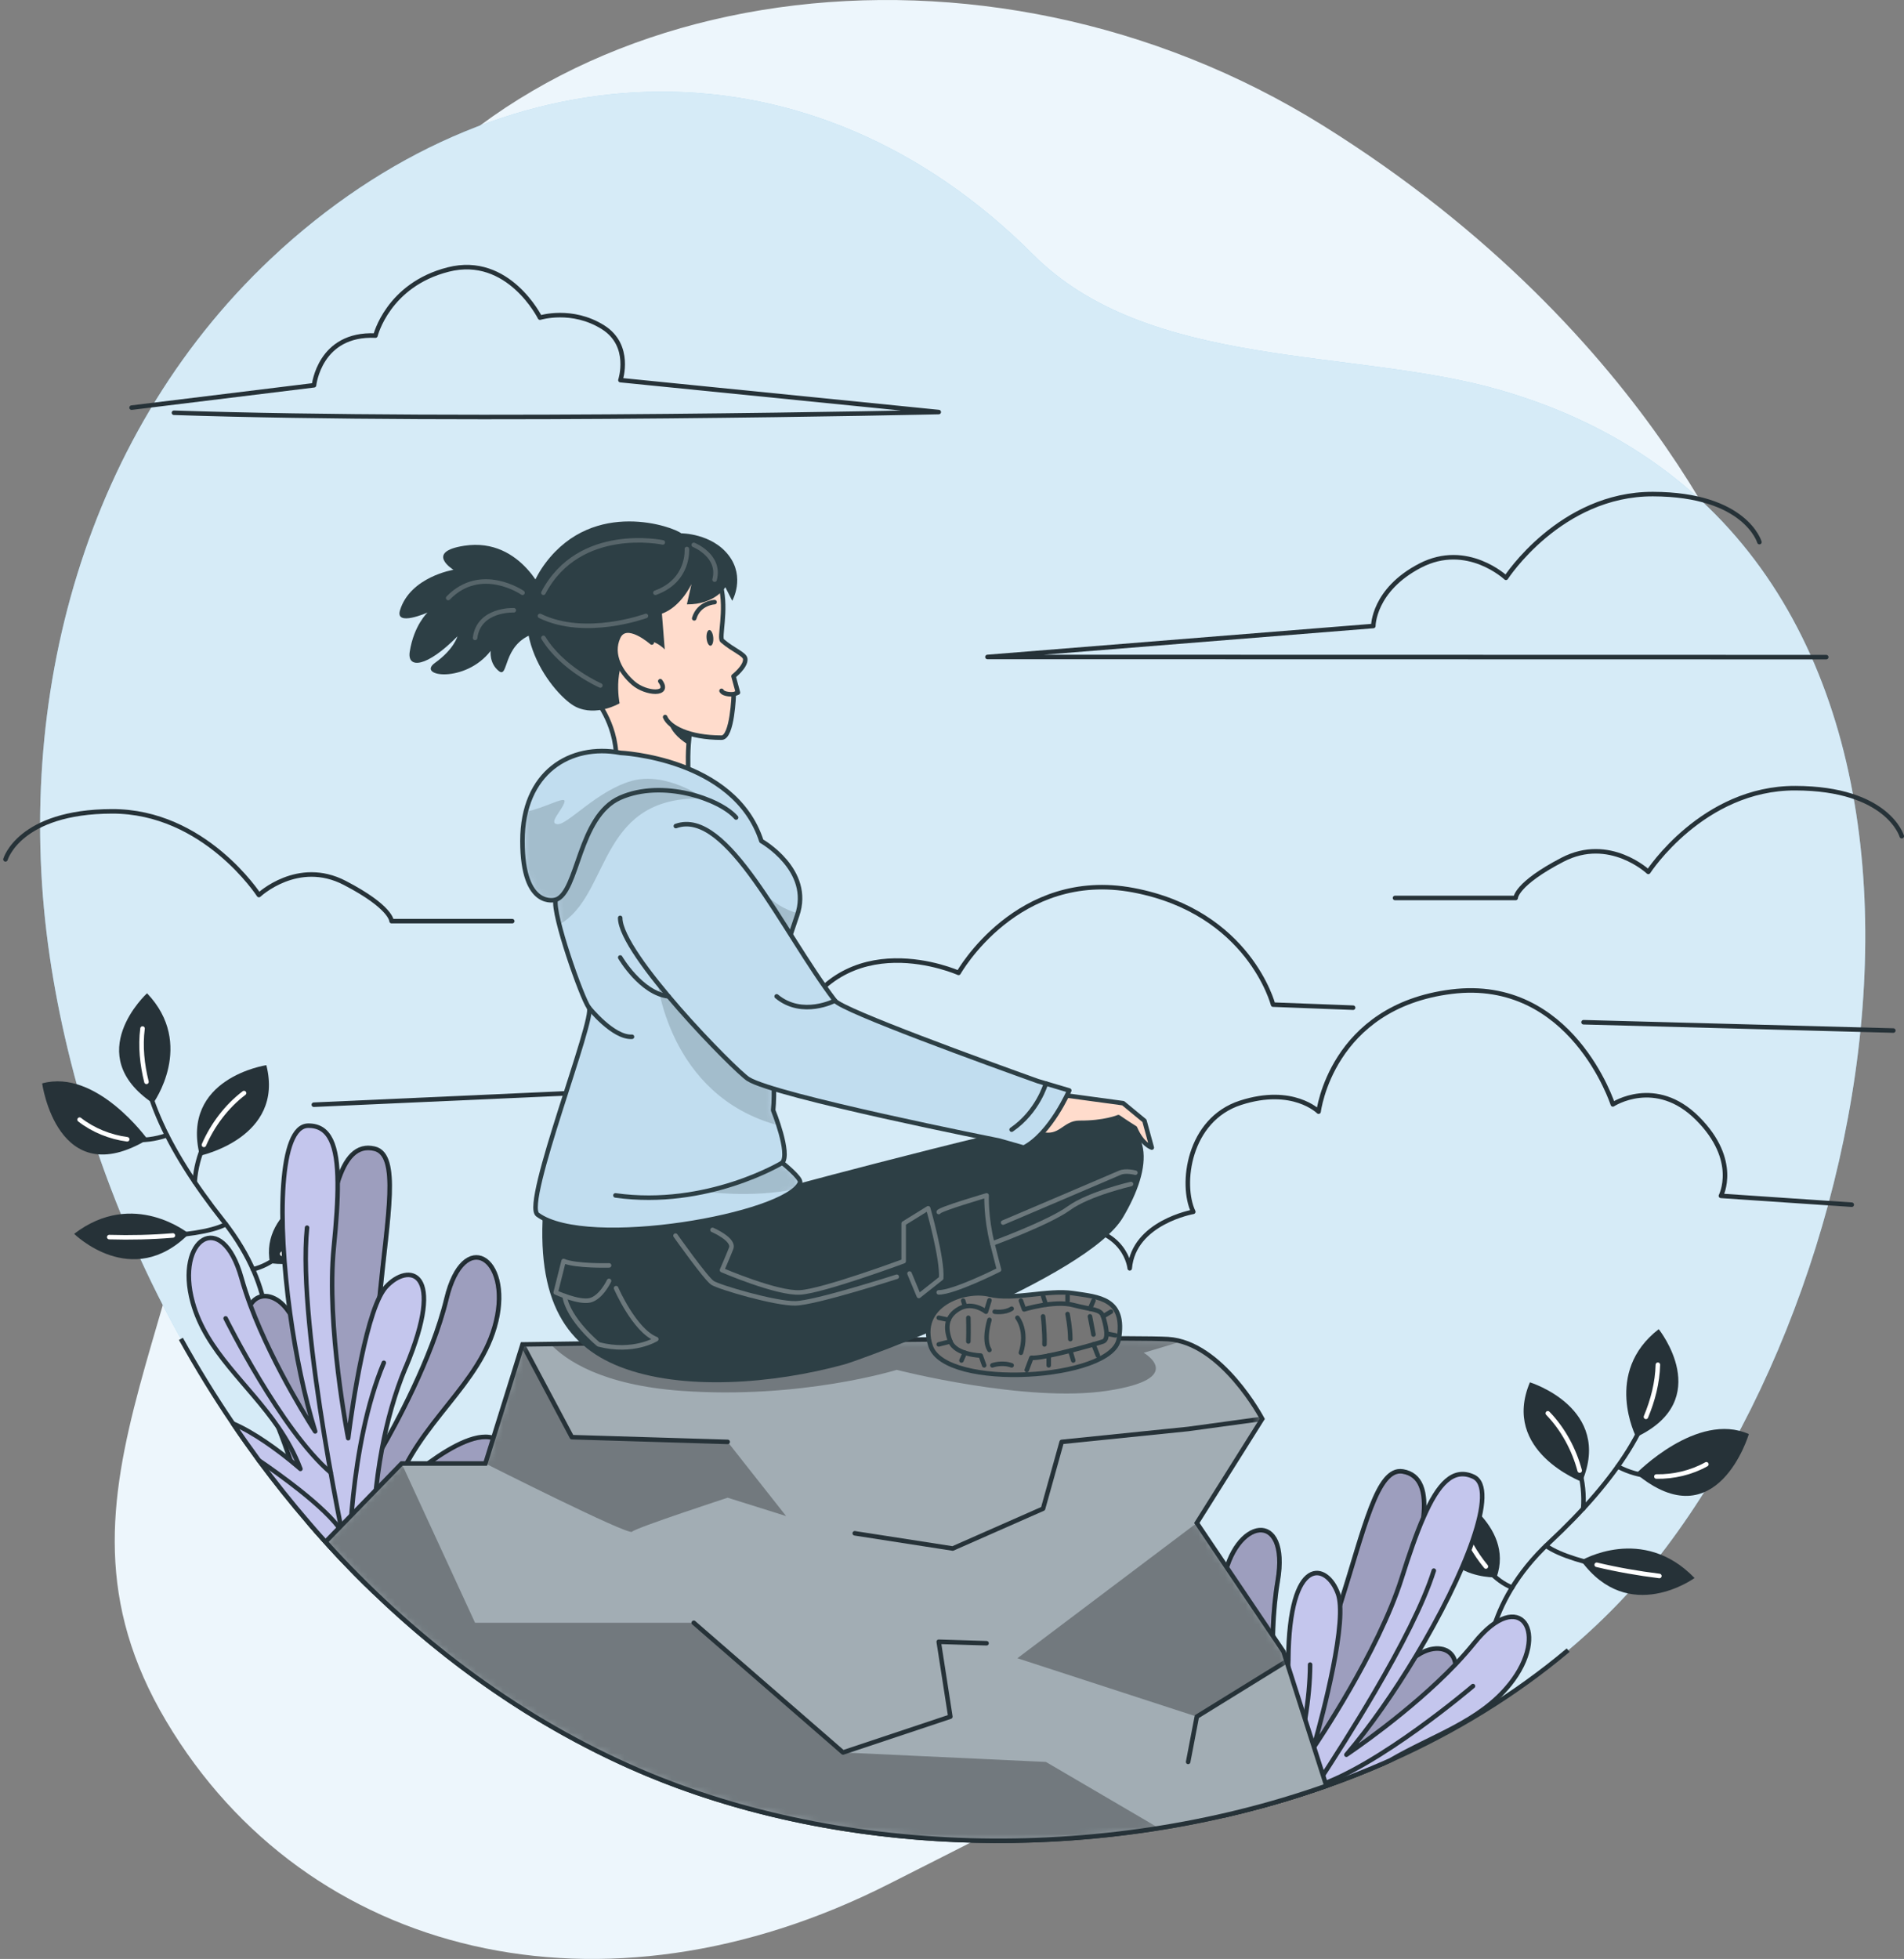 <svg width="282" height="290" viewBox="0 0 282 290" fill="none" xmlns="http://www.w3.org/2000/svg">
<rect x="0" y="0" width="282" height="290" fill="#808080" stroke="none"/>
<g clip-path="url(#clip0_1014_1169)">
<path d="M259.825 90.323C259.825 90.323 278.077 137.452 252.428 184.921C226.785 232.397 173.947 257.457 131.663 278.897C89.379 300.337 45.471 289.895 24.607 254.78C3.743 219.664 32.364 194.597 32.397 144.522C32.43 94.448 24.901 81.191 52.011 38.887C79.12 -3.417 145.666 -12.779 195.97 18.599C246.274 49.977 259.825 90.323 259.825 90.323Z" fill="#EDF6FC"/>
<path d="M41.418 37.093C41.543 36.981 41.66 36.87 41.785 36.759C75.546 6.363 120.383 4.988 153.05 37.715C170.078 54.768 200.31 51.508 221.94 57.675C296.519 78.945 283.622 180.135 246.784 229.051C213.541 273.188 141.509 283.165 93.117 261.444C50.59 242.36 20.646 199.723 9.988 155.147C8.921 150.676 8.037 146.159 7.369 141.615C1.766 103.665 12.528 63.364 41.418 37.099V37.093Z" fill="#8AC6E8"/>
<path d="M41.418 37.093C41.543 36.981 41.66 36.87 41.785 36.759C75.546 6.363 120.383 4.988 153.05 37.715C170.078 54.768 200.31 51.508 221.94 57.675C296.519 78.945 283.622 180.135 246.784 229.051C213.541 273.188 141.509 283.165 93.117 261.444C50.59 242.36 20.646 199.723 9.988 155.147C8.921 150.676 8.037 146.159 7.369 141.615C1.766 103.665 12.528 63.364 41.418 37.099V37.093Z" fill="white" fill-opacity="0.65"/>
<path d="M260.585 80.255C260.585 80.255 258.549 73.184 244.821 73.145C231.093 73.106 223.047 85.538 223.047 85.538C223.047 85.538 217.292 80.124 210.333 83.737C203.381 87.351 203.401 92.674 203.401 92.674L146.249 97.256L270.483 97.282" stroke="#263238" stroke-width="0.67" stroke-linecap="round" stroke-linejoin="round"/>
<path d="M0.81 127.22C0.81 127.22 2.846 120.15 16.574 120.11C30.302 120.071 38.348 132.503 38.348 132.503C38.348 132.503 44.102 127.089 51.061 130.703C58.014 134.316 57.994 136.366 57.994 136.366H75.866" stroke="#263238" stroke-width="0.67" stroke-linecap="round" stroke-linejoin="round"/>
<path d="M281.671 123.789C281.671 123.789 279.635 116.719 265.907 116.68C252.179 116.641 244.133 129.072 244.133 129.072C244.133 129.072 238.378 123.658 231.419 127.272C224.467 130.886 224.487 132.935 224.487 132.935H206.614" stroke="#263238" stroke-width="0.67" stroke-linecap="round" stroke-linejoin="round"/>
<path d="M274.26 178.342L254.882 177.033C254.882 177.033 257.638 171.783 251.419 165.563C245.2 159.351 238.876 163.495 238.876 163.495C238.876 163.495 232.774 144.588 214.974 146.807C197.174 149.027 195.295 164.568 195.295 164.568C195.295 164.568 191.491 160.752 183.74 163.252C175.989 165.753 174.817 175.357 176.735 179.396C176.735 179.396 167.911 180.948 167.321 187.763C167.321 187.763 166.778 181.733 158.47 181.55C150.163 181.367 148.094 190.689 148.094 190.689H138.772" stroke="#263238" stroke-width="0.67" stroke-linecap="round" stroke-linejoin="round"/>
<path d="M19.487 60.347L46.511 57.034C46.511 57.034 47.304 49.296 55.611 49.682C55.611 49.682 57.444 42.173 66.38 39.902C75.316 37.63 79.978 47.024 79.978 47.024C79.978 47.024 84.711 45.551 89.32 48.452C93.601 51.149 91.892 56.275 91.892 56.275L139.034 61.001C139.034 61.001 69.791 62.579 25.765 61.106" stroke="#263238" stroke-width="0.67" stroke-linecap="round" stroke-linejoin="round"/>
<path d="M46.479 163.54L93.044 161.445C98.164 145.956 117.529 152.431 117.529 152.431C124.861 136.365 141.973 144.025 141.973 144.025C141.973 144.025 150.68 128.542 167.852 131.783C185.024 135.023 188.552 148.725 188.552 148.725L200.408 149.177" stroke="#263238" stroke-width="0.67" stroke-linecap="round" stroke-linejoin="round"/>
<path d="M234.536 151.331L280.421 152.562" stroke="#263238" stroke-width="0.67" stroke-linecap="round" stroke-linejoin="round"/>
<path d="M26.793 198.204C29.175 202.492 31.742 206.675 34.498 210.734C35.742 212.58 37.025 214.387 38.334 216.174V216.181C40.678 219.343 43.133 222.42 45.699 225.399C46.517 226.361 47.355 227.31 48.206 228.246C50.151 230.4 52.154 232.488 54.216 234.518C54.602 234.898 54.982 235.271 55.368 235.644C66.419 246.289 79.08 255.146 93.109 261.437C118.968 273.051 151.59 275.604 181.429 268.724C183.177 268.318 184.919 267.886 186.647 267.414C187.917 267.067 189.18 266.707 190.437 266.328C191.792 265.922 193.141 265.49 194.477 265.038C195.131 264.822 195.786 264.593 196.441 264.364C199.341 263.342 202.202 262.216 204.997 260.999C205.311 260.861 205.619 260.724 205.927 260.586C215.504 256.318 224.407 250.884 232.257 244.285" stroke="#263238" stroke-width="0.67" stroke-miterlimit="10"/>
<path d="M49.13 175.167C49.13 175.167 38.406 178.794 39.991 186.983C39.991 186.983 52.357 189.281 49.13 175.167Z" fill="#263238"/>
<path d="M27.99 182.643C27.99 182.643 19.787 175.926 10.982 182.656C10.982 182.656 19.539 191.121 27.99 182.643Z" fill="#263238"/>
<path d="M6.243 160.385C6.243 160.385 8.502 176.725 21.87 168.692C21.87 168.692 14.322 158.165 6.243 160.385Z" fill="#263238"/>
<path d="M21.778 147.042C21.778 147.042 11.893 156.109 22.675 163.343C22.675 163.343 29.012 154.623 21.778 147.042Z" fill="#263238"/>
<path d="M39.448 157.687C39.448 157.687 26.688 159.579 29.602 171.095C29.602 171.095 42.171 168.437 39.448 157.687Z" fill="#263238"/>
<path d="M39.343 199.821C39.343 199.821 41.529 191.428 33.019 180.679C24.508 169.929 20.083 160.181 21.111 152.267" stroke="#263238" stroke-width="0.67" stroke-linecap="round" stroke-linejoin="round"/>
<path d="M36.141 161.818C36.141 161.818 29.43 166.669 28.835 174.99" stroke="#263238" stroke-width="0.67" stroke-linecap="round" stroke-linejoin="round"/>
<path d="M11.788 165.753C11.788 165.753 17.581 170.532 24.724 168.057" stroke="#263238" stroke-width="0.67" stroke-linecap="round" stroke-linejoin="round"/>
<path d="M16.18 183.14C16.18 183.14 28.985 183.559 33.45 181.235" stroke="#263238" stroke-width="0.67" stroke-linecap="round" stroke-linejoin="round"/>
<path d="M46.478 179.703C46.478 179.703 42.858 186.643 37.464 187.906" stroke="#263238" stroke-width="0.67" stroke-linecap="round" stroke-linejoin="round"/>
<path d="M21.692 160.155C21.051 157.582 20.769 154.898 21.11 152.26" stroke="white" stroke-width="0.67" stroke-linecap="round" stroke-linejoin="round"/>
<path d="M36.141 161.818C33.568 163.769 31.48 166.538 30.203 169.491" stroke="white" stroke-width="0.67" stroke-linecap="round" stroke-linejoin="round"/>
<path d="M11.788 165.753C13.791 167.317 16.325 168.332 18.839 168.659" stroke="white" stroke-width="0.67" stroke-linecap="round" stroke-linejoin="round"/>
<path d="M16.18 183.14C19.323 183.232 22.478 183.16 25.607 182.898" stroke="white" stroke-width="0.67" stroke-linecap="round" stroke-linejoin="round"/>
<path d="M46.478 179.703C45.261 181.896 43.677 183.959 41.798 185.621" stroke="white" stroke-width="0.67" stroke-linecap="round" stroke-linejoin="round"/>
<path d="M214.398 220.462C214.398 220.462 224.453 225.666 221.652 233.522C221.652 233.522 209.076 233.935 214.398 220.462Z" fill="#263238"/>
<path d="M234.168 231.035C234.168 231.035 243.287 225.627 250.979 233.607C250.979 233.607 241.245 240.691 234.168 231.035Z" fill="#263238"/>
<path d="M259.02 212.299C259.02 212.299 254.326 228.115 242.319 218.158C242.319 218.158 251.367 208.888 259.02 212.299Z" fill="#263238"/>
<path d="M245.671 196.77C245.671 196.77 254.076 207.218 242.332 212.75C242.332 212.75 237.383 203.179 245.671 196.77Z" fill="#263238"/>
<path d="M226.594 204.639C226.594 204.639 238.928 208.43 234.313 219.375C234.313 219.375 222.287 214.858 226.594 204.639Z" fill="#263238"/>
<path d="M220.251 247.303C220.251 247.303 219.465 237.68 229.494 228.331C239.524 218.983 245.363 210.014 245.54 202.033" stroke="#263238" stroke-width="0.67" stroke-linecap="round" stroke-linejoin="round"/>
<path d="M229.245 209.222C229.245 209.222 235.15 215.022 234.483 223.343" stroke="#263238" stroke-width="0.67" stroke-linecap="round" stroke-linejoin="round"/>
<path d="M252.729 216.77C252.729 216.77 246.28 220.626 239.596 217.097" stroke="#263238" stroke-width="0.67" stroke-linecap="round" stroke-linejoin="round"/>
<path d="M245.77 233.306C245.77 233.306 233.043 231.794 228.984 228.829" stroke="#263238" stroke-width="0.67" stroke-linecap="round" stroke-linejoin="round"/>
<path d="M216.336 225.346C216.336 225.346 218.817 232.966 223.956 235.022" stroke="#263238" stroke-width="0.67" stroke-linecap="round" stroke-linejoin="round"/>
<path d="M243.78 209.752C244.802 207.303 245.482 204.691 245.548 202.033" stroke="white" stroke-width="0.67" stroke-linecap="round" stroke-linejoin="round"/>
<path d="M229.246 209.222C231.498 211.539 233.141 214.59 233.966 217.699" stroke="white" stroke-width="0.67" stroke-linecap="round" stroke-linejoin="round"/>
<path d="M252.729 216.77C250.509 218.014 247.858 218.636 245.324 218.583" stroke="white" stroke-width="0.67" stroke-linecap="round" stroke-linejoin="round"/>
<path d="M245.77 233.307C242.653 232.92 239.537 232.377 236.486 231.65" stroke="white" stroke-width="0.67" stroke-linecap="round" stroke-linejoin="round"/>
<path d="M216.336 225.346C217.207 227.696 218.47 229.974 220.074 231.905" stroke="white" stroke-width="0.67" stroke-linecap="round" stroke-linejoin="round"/>
<path d="M68.676 219.244C60.709 223.238 56.945 231.146 55.374 235.65C54.987 235.277 54.608 234.904 54.221 234.524C52.159 232.495 50.156 230.406 48.212 228.252C47.361 227.316 46.523 226.367 45.704 225.405C45.325 223.886 44.892 222.282 44.408 220.626C43.989 219.192 43.524 217.719 43.02 216.226C42.477 214.609 41.888 212.973 41.239 211.343C40.683 209.935 40.087 208.528 39.446 207.146C38.778 205.706 38.235 204.371 37.803 203.153C35.996 198.04 36.114 194.832 37.069 193.202C38.156 191.356 40.31 191.513 41.966 193.202C42.294 193.536 42.621 193.955 42.948 194.439C44.172 196.259 45.403 198.996 46.457 201.693C48.153 206.007 49.39 210.197 49.39 210.197C49.39 210.197 47.459 196.069 48.002 188.515C48.388 183.212 48.951 178.459 49.992 175.088C51.125 171.428 52.827 169.399 55.492 170.06C59.21 170.983 57.416 179.873 56.238 191.912C55.825 196.096 55.492 200.665 55.492 205.411C55.492 208.652 55.642 211.978 56.035 215.323C56.035 215.323 56.238 214.989 56.585 214.387C58.359 211.303 63.989 201.13 66.123 192.272C68.67 181.693 75.747 186.132 73.481 195.605C71.216 205.078 61.881 210.505 58.418 220.796C58.418 220.796 70.359 209.346 74.313 213.699C76.539 216.154 71.046 218.053 68.67 219.244H68.676Z" fill="#C4C6ED" stroke="#263238" stroke-width="0.67" stroke-linecap="round" stroke-linejoin="round"/>
<path opacity="0.2" d="M68.676 219.244C60.709 223.238 56.945 231.146 55.374 235.65C54.987 235.277 54.608 234.904 54.221 234.524C52.159 232.495 50.156 230.406 48.212 228.252C47.361 227.316 46.523 226.367 45.704 225.405C45.325 223.886 44.892 222.282 44.408 220.626C43.989 219.192 43.524 217.719 43.02 216.226C42.477 214.609 41.888 212.973 41.239 211.343C40.683 209.935 40.087 208.528 39.446 207.146C38.778 205.706 38.235 204.371 37.803 203.153C35.996 198.04 36.114 194.832 37.069 193.202C38.156 191.356 40.31 191.513 41.966 193.202C42.294 193.536 42.621 193.955 42.948 194.439C44.172 196.259 45.403 198.996 46.457 201.693C48.153 206.007 49.39 210.197 49.39 210.197C49.39 210.197 47.459 196.069 48.002 188.515C48.388 183.212 48.951 178.459 49.992 175.088C51.125 171.428 52.827 169.399 55.492 170.06C59.21 170.983 57.416 179.873 56.238 191.912C55.825 196.096 55.492 200.665 55.492 205.411C55.492 208.652 55.642 211.978 56.035 215.323C56.035 215.323 56.238 214.989 56.585 214.387C58.359 211.303 63.989 201.13 66.123 192.272C68.67 181.693 75.747 186.132 73.481 195.605C71.216 205.078 61.881 210.505 58.418 220.796C58.418 220.796 70.359 209.346 74.313 213.699C76.539 216.154 71.046 218.053 68.67 219.244H68.676Z" fill="black" stroke="#263238" stroke-width="0.67" stroke-miterlimit="10"/>
<path d="M60.081 202.413C58.438 206.328 57.332 210.452 56.592 214.387C54.582 225.045 55.263 234.321 55.263 234.321L54.222 234.524C52.16 232.495 50.157 230.406 48.212 228.253C47.361 227.316 46.523 226.367 45.705 225.405C43.139 222.426 40.684 219.349 38.34 216.187V216.181C37.031 214.393 35.748 212.587 34.504 210.74C37.685 212.096 41.129 214.688 43.027 216.226C43.937 216.96 44.494 217.457 44.494 217.457C43.643 215.205 42.517 213.195 41.247 211.343C36.775 204.822 30.563 200.122 28.54 192.816C25.934 183.428 32.847 178.741 35.774 189.228C36.14 190.538 36.586 191.867 37.077 193.202C40.566 202.564 46.68 211.906 46.68 211.906C45.09 206.767 43.806 200.574 42.962 194.446C41.031 180.423 41.384 166.721 45.613 166.649C48.841 166.59 49.98 169.563 50.013 175.088C50.039 177.713 49.81 180.921 49.436 184.659C48.284 196.24 51.571 212.907 51.571 212.907C51.571 212.907 53.423 197.51 56.258 191.913C56.553 191.336 56.854 190.865 57.161 190.525C60.494 186.865 66.189 187.886 60.094 202.413H60.081Z" fill="#C4C6ED" stroke="#263238" stroke-width="0.67" stroke-linecap="round" stroke-linejoin="round"/>
<path d="M56.847 201.745C51.675 214.007 51.681 231.755 51.681 231.755C51.681 231.755 43.956 196.633 45.475 181.746" stroke="#263238" stroke-width="0.67" stroke-linecap="round" stroke-linejoin="round"/>
<path d="M33.418 195.173C33.418 195.173 41.633 211.736 48.985 218.014" stroke="#263238" stroke-width="0.67" stroke-linecap="round" stroke-linejoin="round"/>
<path d="M50.647 226.759C49.468 224.933 47.052 222.727 44.408 220.625C42.365 219.008 40.192 217.45 38.339 216.187V216.18" stroke="#263238" stroke-width="0.67" stroke-linecap="round" stroke-linejoin="round"/>
<path d="M211.001 255.218C211.001 255.218 210.988 255.238 210.975 255.245C210.104 256.187 209.083 257.189 207.918 258.243C206.923 259.133 205.947 260.063 205.004 261.006C202.209 262.223 199.348 263.349 196.448 264.371C195.793 264.6 195.139 264.829 194.484 265.045C193.149 265.497 191.8 265.929 190.445 266.334C189.188 266.714 187.924 267.074 186.654 267.421C184.926 267.893 183.185 268.325 181.437 268.731C180.664 265.117 179.145 261.248 176.285 257.857C174.569 255.827 170.268 251.919 173.28 250.538C178.628 248.089 185.096 263.317 185.096 263.317C185.967 252.495 179.519 243.827 181.168 234.23C182.811 224.633 191.067 223.337 189.24 234.066C187.715 243.048 188.887 254.616 189.306 258.151C189.384 258.839 189.443 259.225 189.443 259.225C191.119 256.312 192.559 253.313 193.836 250.341C193.836 250.335 193.836 250.328 193.836 250.328C195.708 245.968 197.194 241.634 198.464 237.628C202.124 226.093 203.97 217.216 207.754 217.831C210.464 218.276 211.23 220.81 210.831 224.62C210.458 228.129 209.109 232.718 207.374 237.746C204.939 244.79 197.79 256.75 197.567 257.123C197.738 256.921 200.454 253.66 203.603 250.466C205.639 248.403 207.846 246.374 209.685 245.189C210.176 244.868 210.641 244.613 211.073 244.43C213.266 243.533 215.302 244.233 215.577 246.361C215.813 248.233 214.661 251.232 210.988 255.218H211.001Z" fill="#C4C6ED" stroke="#263238" stroke-width="0.67" stroke-linecap="round" stroke-linejoin="round"/>
<path opacity="0.2" d="M211.001 255.218C211.001 255.218 210.988 255.238 210.975 255.245C210.104 256.187 209.083 257.189 207.918 258.243C206.923 259.133 205.947 260.063 205.004 261.006C202.209 262.223 199.348 263.349 196.448 264.371C195.793 264.6 195.139 264.829 194.484 265.045C193.149 265.497 191.8 265.929 190.445 266.334C189.188 266.714 187.924 267.074 186.654 267.421C184.926 267.893 183.185 268.325 181.437 268.731C180.664 265.117 179.145 261.248 176.285 257.857C174.569 255.827 170.268 251.919 173.28 250.538C178.628 248.089 185.096 263.317 185.096 263.317C185.967 252.495 179.519 243.827 181.168 234.23C182.811 224.633 191.067 223.337 189.24 234.066C187.715 243.048 188.887 254.616 189.306 258.151C189.384 258.839 189.443 259.225 189.443 259.225C191.119 256.312 192.559 253.313 193.836 250.341C193.836 250.335 193.836 250.328 193.836 250.328C195.708 245.968 197.194 241.634 198.464 237.628C202.124 226.093 203.97 217.216 207.754 217.831C210.464 218.276 211.23 220.81 210.831 224.62C210.458 228.129 209.109 232.718 207.374 237.746C204.939 244.79 197.79 256.75 197.567 257.123C197.738 256.921 200.454 253.66 203.603 250.466C205.639 248.403 207.846 246.374 209.685 245.189C210.176 244.868 210.641 244.613 211.073 244.43C213.266 243.533 215.302 244.233 215.577 246.361C215.813 248.233 214.661 251.232 210.988 255.218H211.001Z" fill="black" stroke="#263238" stroke-width="0.67" stroke-miterlimit="10"/>
<path d="M223.589 249.366C219.164 254.898 212.264 256.901 205.933 260.593C205.625 260.731 205.318 260.868 205.003 261.006C202.208 262.223 199.347 263.349 196.447 264.371C195.792 264.6 195.138 264.829 194.483 265.045C193.148 265.497 191.799 265.929 190.444 266.335C189.187 266.714 187.923 267.074 186.653 267.421C187.596 264.698 188.552 261.542 189.305 258.151C190.175 254.243 190.778 250.014 190.81 245.765C190.928 230.014 196.565 231.317 198.188 235.991C198.332 236.43 198.424 236.98 198.47 237.628C198.869 243.795 194.647 258.328 194.522 258.76C194.817 258.335 204.152 244.574 207.596 233.641C208.728 230.06 209.776 227.022 210.836 224.62C213.043 219.553 215.255 217.268 218.201 218.597C222.064 220.325 216.99 233.058 209.697 245.183C206.509 250.485 202.895 255.67 199.413 259.768C199.694 259.579 208.807 253.484 215.596 246.361C216.571 245.327 217.507 244.279 218.358 243.219C225.18 234.734 229.684 241.765 223.596 249.366H223.589Z" fill="#C4C6ED" stroke="#263238" stroke-width="0.67" stroke-linecap="round" stroke-linejoin="round"/>
<path d="M194.484 265.045C194.608 264.855 194.732 264.665 194.863 264.475C197.613 260.285 200.736 255.375 203.61 250.465C207.446 243.912 210.85 237.353 212.362 232.515" stroke="#263238" stroke-width="0.67" stroke-linecap="round" stroke-linejoin="round"/>
<path d="M194.038 246.426C194.038 247.703 193.96 249.012 193.842 250.328C193.842 250.328 193.842 250.335 193.842 250.341C193.325 255.912 191.878 261.68 190.451 266.334" stroke="#263238" stroke-width="0.67" stroke-linecap="round" stroke-linejoin="round"/>
<path d="M218.162 249.608C218.162 249.608 204.094 261.601 194.856 264.475" stroke="#263238" stroke-width="0.67" stroke-linecap="round" stroke-linejoin="round"/>
<path d="M196.447 264.37C162.948 276.219 123.401 275.041 93.116 261.444C75.951 253.745 60.835 242.21 48.213 228.253L59.486 216.652H71.886L77.391 199.029C77.391 199.029 164.991 197.765 172.991 198.243C180.984 198.728 186.948 210.047 186.948 210.047L177.259 225.457L190.091 244.495L196.447 264.37Z" fill="#A2ADB4"/>
<mask id="mask0_1014_1169" style="mask-type:luminance" maskUnits="userSpaceOnUse" x="48" y="198" width="149" height="75">
<path d="M196.447 264.37C162.948 276.219 123.401 275.041 93.116 261.444C75.951 253.745 60.835 242.21 48.213 228.252L59.486 216.652H71.886L77.391 199.029C77.391 199.029 164.991 197.765 172.991 198.243C180.984 198.727 186.948 210.046 186.948 210.046L177.259 225.457L190.091 244.494L196.447 264.37Z" fill="white"/>
</mask>
<g mask="url(#mask0_1014_1169)">
<path opacity="0.3" d="M163.957 205.896C151.944 207.71 132.815 202.793 132.815 202.793C132.815 202.793 118.654 207.186 100.887 205.896C89.162 205.045 83.807 201.373 81.522 198.97C98.969 198.728 166.039 197.831 172.991 198.243C173.665 198.283 174.333 198.401 174.975 198.59L169.397 200.266C169.397 200.266 175.976 204.083 163.957 205.896Z" fill="black"/>
<path opacity="0.3" d="M71.886 216.652C71.886 216.652 93.064 227.343 93.601 226.76C94.138 226.177 107.774 221.719 107.774 221.719L116.429 224.436L107.774 213.464L84.698 212.764L77.391 199.035L71.886 216.659V216.652Z" fill="black"/>
<path opacity="0.3" d="M190.549 245.929L177.259 254.132L150.687 245.484L177.259 225.458L190.091 244.495L190.549 245.929Z" fill="black"/>
<path opacity="0.3" d="M171.648 270.635C144.605 274.95 116.173 271.794 93.116 261.444C75.951 253.745 60.834 242.21 48.213 228.253L59.486 216.652L70.36 240.233H102.752L124.86 259.434L154.909 260.835L171.648 270.635Z" fill="black"/>
<path d="M126.595 226.989L141.103 229.241L154.484 223.343L157.246 213.458L175.976 211.546L186.948 210.047" stroke="#263238" stroke-width="0.67" stroke-linecap="round" stroke-linejoin="round"/>
<path d="M107.773 213.457L84.697 212.757L77.391 199.029" stroke="#263238" stroke-width="0.67" stroke-linecap="round" stroke-linejoin="round"/>
<path d="M102.753 240.233L124.86 259.434L140.756 254.132L139.034 243.048L146.117 243.264" stroke="#263238" stroke-width="0.67" stroke-linecap="round" stroke-linejoin="round"/>
<path d="M190.811 245.765L177.259 254.131L175.976 260.829" stroke="#263238" stroke-width="0.67" stroke-linecap="round" stroke-linejoin="round"/>
</g>
<path d="M196.447 264.37C162.948 276.219 123.401 275.041 93.116 261.444C75.951 253.745 60.835 242.21 48.213 228.253L59.486 216.652H71.886L77.391 199.029C77.391 199.029 164.991 197.765 172.991 198.243C180.984 198.728 186.948 210.047 186.948 210.047L177.259 225.457L190.091 244.495L196.447 264.37Z" stroke="#263238" stroke-width="0.67" stroke-miterlimit="10"/>
<path d="M80.667 176.626C78.997 191.821 83.43 199.075 91.855 202.354C101.014 205.922 114.434 204.908 125.105 201.975C127.102 201.425 160.947 189.235 166.303 180.253C170.741 172.803 171.324 165.497 161.812 164.987C157.275 164.744 116.922 175.592 116.922 175.592L113.125 174.211L80.667 176.626Z" fill="#2D3F45"/>
<path d="M103.513 104.673C103.206 105.007 102.957 105.465 102.754 106.009C102.302 107.2 102.086 108.784 101.981 110.277C101.824 112.653 101.968 114.801 101.968 114.801L91.049 114.388C92.155 108.621 88.581 104.045 88.581 104.045C88.338 85.891 105.582 102.401 103.513 104.673Z" fill="#FFDCCC" stroke="#2D3F45" stroke-width="0.67" stroke-linecap="round" stroke-linejoin="round"/>
<path d="M91.86 111.449C91.86 111.449 108.783 112.195 112.77 124.509C112.77 124.509 120.384 128.797 118.053 135.534C115.723 142.27 113.654 149.622 113.654 149.622C113.654 149.622 115.029 159.363 114.512 164.365C114.512 164.365 117.104 170.767 115.854 172.135C115.854 172.135 118.747 174.433 118.492 175.068C116.561 179.887 86.957 185.189 79.625 179.815C77.386 178.171 88.279 150.564 87.225 149.17C86.171 147.776 81.785 135.272 82.302 133.196C82.302 133.196 77.379 134.722 77.379 124.503C77.379 114.283 84.496 110.061 91.847 111.442L91.86 111.449Z" fill="#C1DDEF"/>
<mask id="mask1_1014_1169" style="mask-type:luminance" maskUnits="userSpaceOnUse" x="77" y="111" width="42" height="72">
<path d="M91.859 111.449C91.859 111.449 108.782 112.195 112.769 124.509C112.769 124.509 120.383 128.797 118.052 135.534C115.722 142.27 113.653 149.622 113.653 149.622C113.653 149.622 115.028 159.363 114.511 164.365C114.511 164.365 117.103 170.767 115.853 172.135C115.853 172.135 118.746 174.433 118.491 175.068C116.56 179.887 86.956 185.189 79.624 179.815C77.385 178.171 88.278 150.564 87.224 149.17C86.17 147.776 81.784 135.272 82.301 133.196C82.301 133.196 77.378 134.722 77.378 124.503C77.378 114.283 84.495 110.061 91.846 111.442L91.859 111.449Z" fill="white"/>
</mask>
<g mask="url(#mask1_1014_1169)">
<path opacity="0.2" d="M77.391 124.516C77.391 134.728 82.308 133.203 82.308 133.203C82.164 133.779 82.4 135.154 82.832 136.875C83.1 136.725 83.362 136.555 83.617 136.371C90.393 131.52 88.939 117.622 104.363 118.224C104.363 118.224 98.746 114.172 93.601 115.593C88.455 117.02 84.115 122.087 82.589 122.015C81.071 121.936 83.447 119.769 83.617 118.65C83.755 117.786 80.534 119.684 77.895 120.155C77.568 121.465 77.391 122.918 77.391 124.516Z" fill="#2D3F45"/>
<path opacity="0.2" d="M97.261 144.607C97.261 144.607 98.753 162.204 115.303 166.604C114.904 165.34 114.511 164.371 114.511 164.371C115.028 159.363 113.653 149.622 113.653 149.622C113.653 149.622 115.715 142.27 118.052 135.534C118.092 135.422 118.124 135.311 118.157 135.2C116.462 134.741 114.308 133.694 112.508 131.337C108.92 126.643 97.261 144.607 97.261 144.607Z" fill="#2D3F45"/>
<path opacity="0.2" d="M104.363 176.404C104.363 176.404 111.192 177.399 117.738 176.044H117.745C118.111 175.723 118.36 175.395 118.491 175.075C118.727 174.485 116.265 172.476 115.899 172.175C112.756 173.634 107.519 175.913 104.363 176.404Z" fill="#2D3F45"/>
</g>
<path d="M91.86 111.449C91.86 111.449 108.783 112.195 112.77 124.509C112.77 124.509 120.384 128.797 118.053 135.534C115.723 142.27 113.654 149.622 113.654 149.622C113.654 149.622 115.029 159.363 114.512 164.365C114.512 164.365 117.104 170.767 115.854 172.135C115.854 172.135 118.747 174.433 118.492 175.068C116.561 179.887 86.957 185.189 79.625 179.815C77.386 178.171 88.279 150.564 87.225 149.17C86.171 147.776 81.785 135.272 82.302 133.196C82.302 133.196 77.379 134.722 77.379 124.503C77.379 114.283 84.496 110.061 91.847 111.442L91.86 111.449Z" stroke="#2D3F45" stroke-width="0.67" stroke-linecap="round" stroke-linejoin="round"/>
<path d="M82.308 133.203C85.674 132.084 85.608 120.856 91.86 118.094C98.112 115.331 106.636 118.264 109.019 121.027" stroke="#2D3F45" stroke-width="0.67" stroke-linecap="round" stroke-linejoin="round"/>
<path d="M156.292 161.949L166.348 163.317L169.503 165.916L170.59 169.89C170.59 169.89 169.163 169.458 168.109 166.997C168.109 166.997 166.878 166.237 165.641 165.38C165.641 165.38 163.624 166.25 159.88 166.224C157.628 166.204 157.097 168.62 154.191 167.874C149.019 166.551 156.299 161.949 156.299 161.949H156.292Z" fill="#FFDCCC" stroke="#2D3F45" stroke-width="0.67" stroke-linecap="round" stroke-linejoin="round"/>
<path d="M100.097 122.29C107.737 119.527 115.894 137.975 123.665 148.136C124.784 149.602 146.453 157.458 153.707 160.05L158.368 161.432C158.368 161.432 155.606 167.821 151.632 169.89L148.005 168.856C148.005 168.856 114.683 162.237 110.807 159.73C108.837 158.453 91.848 141.236 91.855 135.881" fill="#C1DDEF"/>
<path d="M100.097 122.29C107.737 119.527 115.894 137.975 123.665 148.136C124.784 149.602 146.453 157.458 153.707 160.05L158.368 161.432C158.368 161.432 155.606 167.821 151.632 169.89L148.005 168.856C148.005 168.856 114.683 162.237 110.807 159.73C108.837 158.453 91.848 141.236 91.855 135.881" stroke="#2D3F45" stroke-width="0.67" stroke-linecap="round" stroke-linejoin="round"/>
<path d="M137.832 199.278C135.822 193.183 142.873 190.747 146.519 191.644C150.166 192.541 155.141 190.872 158.958 191.448C162.775 192.024 166.742 192.194 165.707 198.237C164.673 204.279 139.999 205.831 137.832 199.271V199.278Z" fill="#757575" stroke="#2D3F45" stroke-width="0.67" stroke-linecap="round" stroke-linejoin="round"/>
<path d="M151.208 192.548L151.679 193.844C151.679 193.844 156.183 192.462 158.959 193.196C161.734 193.929 163.031 193.759 163.378 194.878C163.725 195.998 164.327 198.243 163.378 198.59C162.428 198.937 154.487 201.183 152.759 201.006L152.072 202.819" stroke="#2D3F45" stroke-width="0.67" stroke-linecap="round" stroke-linejoin="round"/>
<path d="M155.324 200.685V202.125" stroke="#2D3F45" stroke-width="0.67" stroke-linecap="round" stroke-linejoin="round"/>
<path d="M158.519 199.952L158.958 201.405" stroke="#2D3F45" stroke-width="0.67" stroke-linecap="round" stroke-linejoin="round"/>
<path d="M161.95 199.022L162.604 200.679" stroke="#2D3F45" stroke-width="0.67" stroke-linecap="round" stroke-linejoin="round"/>
<path d="M163.888 197.432L165.19 197.68" stroke="#2D3F45" stroke-width="0.67" stroke-linecap="round" stroke-linejoin="round"/>
<path d="M163.377 194.878L164.542 194.184" stroke="#2D3F45" stroke-width="0.67" stroke-linecap="round" stroke-linejoin="round"/>
<path d="M161.433 193.739L161.95 192.548" stroke="#2D3F45" stroke-width="0.67" stroke-linecap="round" stroke-linejoin="round"/>
<path d="M158.114 192.548V191.854" stroke="#2D3F45" stroke-width="0.67" stroke-linecap="round" stroke-linejoin="round"/>
<path d="M154.905 193.143L154.486 191.854" stroke="#2D3F45" stroke-width="0.67" stroke-linecap="round" stroke-linejoin="round"/>
<path d="M146.546 192.495L146.029 194.184C146.029 194.184 144.058 192.6 142.062 193.739C140.071 194.878 139.98 196.6 140.759 198.59C141.538 200.58 145.25 200.678 145.25 200.678L145.767 202.125" stroke="#2D3F45" stroke-width="0.67" stroke-linecap="round" stroke-linejoin="round"/>
<path d="M142.402 201.405L142.906 200.259" stroke="#2D3F45" stroke-width="0.67" stroke-linecap="round" stroke-linejoin="round"/>
<path d="M139.037 199.022L140.759 198.59" stroke="#2D3F45" stroke-width="0.67" stroke-linecap="round" stroke-linejoin="round"/>
<path d="M139.037 195.082L140.51 195.396" stroke="#2D3F45" stroke-width="0.67" stroke-linecap="round" stroke-linejoin="round"/>
<path d="M142.657 192.548L142.906 193.353" stroke="#2D3F45" stroke-width="0.67" stroke-linecap="round" stroke-linejoin="round"/>
<path d="M150.69 195.082C150.69 195.082 152.241 196.987 151.207 200.26" stroke="#2D3F45" stroke-width="0.67" stroke-linecap="round" stroke-linejoin="round"/>
<path d="M146.546 195.395C146.546 195.395 145.597 198.354 146.546 199.847" stroke="#2D3F45" stroke-width="0.67" stroke-linecap="round" stroke-linejoin="round"/>
<path d="M147.325 194.184C147.325 194.184 148.804 194.413 149.832 193.739" stroke="#2D3F45" stroke-width="0.67" stroke-linecap="round" stroke-linejoin="round"/>
<path d="M146.978 202.125C146.978 202.125 148.372 201.608 149.832 202.125" stroke="#2D3F45" stroke-width="0.67" stroke-linecap="round" stroke-linejoin="round"/>
<path d="M154.486 194.878C154.486 194.878 154.755 197.235 154.696 199.029" stroke="#2D3F45" stroke-width="0.67" stroke-linecap="round" stroke-linejoin="round"/>
<path d="M158.114 194.531C158.114 194.531 158.52 196.535 158.52 198.243" stroke="#2D3F45" stroke-width="0.67" stroke-linecap="round" stroke-linejoin="round"/>
<path d="M161.433 194.878C161.433 194.878 161.819 196.875 161.95 197.562" stroke="#2D3F45" stroke-width="0.67" stroke-linecap="round" stroke-linejoin="round"/>
<path d="M143.423 195.082C143.423 195.082 143.475 196.777 143.423 198.591" stroke="#2D3F45" stroke-width="0.67" stroke-linecap="round" stroke-linejoin="round"/>
<g opacity="0.3">
<path d="M105.528 182.073C105.528 182.073 108.808 183.48 108.291 184.803C107.774 186.119 106.936 188.024 106.936 188.024C106.936 188.024 115.08 191.533 118.504 191.33C121.928 191.127 133.842 186.708 133.842 186.708V181.117L137.469 178.872C137.469 178.872 139.603 186.295 139.4 189.228L136.088 191.853L134.707 188.534" stroke="white" stroke-width="0.67" stroke-linecap="round" stroke-linejoin="round"/>
<path d="M100.05 182.924C100.05 182.924 104.541 189.268 105.529 189.916C106.524 190.564 114.812 192.999 117.791 192.947C120.77 192.894 132.815 189.012 132.815 189.012" stroke="white" stroke-width="0.67" stroke-linecap="round" stroke-linejoin="round"/>
<path d="M139.034 179.428C139.034 179.042 146.124 176.967 146.124 176.967C146.124 176.967 145.993 180.201 146.975 184.089L147.964 187.971C147.964 187.971 141.306 191.33 139.034 191.323" stroke="white" stroke-width="0.67" stroke-linecap="round" stroke-linejoin="round"/>
<path d="M148.573 180.986C148.573 180.986 165.011 173.994 165.875 173.608C166.74 173.222 168.16 173.608 168.16 173.608" stroke="white" stroke-width="0.67" stroke-linecap="round" stroke-linejoin="round"/>
<path d="M146.975 184.089C146.975 184.089 155.329 181.025 158.314 178.865C161.299 176.705 167.512 175.284 167.512 175.284" stroke="white" stroke-width="0.67" stroke-linecap="round" stroke-linejoin="round"/>
<path d="M90.211 187.33C90.211 187.33 85.288 187.461 83.475 186.682L82.309 191.33C82.309 191.33 85.674 192.875 87.357 192.502C89.039 192.122 90.204 189.621 90.204 189.621" stroke="white" stroke-width="0.67" stroke-linecap="round" stroke-linejoin="round"/>
<path d="M91.246 190.695C91.246 190.695 93.963 196.98 97.203 198.243C97.203 198.243 93.838 200.364 88.653 199.022C88.653 199.022 84.175 195.376 83.619 191.854" stroke="white" stroke-width="0.67" stroke-linecap="round" stroke-linejoin="round"/>
</g>
<path d="M102.755 106.009C102.303 107.2 102.087 108.784 101.982 110.277C98.369 108.018 99.082 106.009 99.082 106.009H102.755Z" fill="#2D3F45"/>
<path d="M89.151 104.47C75.743 89.249 85.76 81.014 93.799 80.392C111.848 78.991 105.93 93.956 106.971 94.853C108.673 96.313 110.323 96.83 110.381 97.564C110.473 98.689 108.64 100.11 108.64 100.11L109.295 102.526L108.679 102.775C108.679 102.775 108.489 109.203 106.866 109.203C102.015 109.203 99.128 107.645 98.513 106.153" fill="#FFDCCC"/>
<path d="M89.151 104.47C75.743 89.249 85.76 81.014 93.799 80.392C111.848 78.991 105.93 93.956 106.971 94.853C108.673 96.313 110.323 96.83 110.381 97.564C110.473 98.689 108.64 100.11 108.64 100.11L109.295 102.526L108.679 102.775C108.679 102.775 108.489 109.203 106.866 109.203C102.015 109.203 99.128 107.645 98.513 106.153" stroke="#2D3F45" stroke-width="0.67" stroke-linecap="round" stroke-linejoin="round"/>
<path d="M105.831 89.138C105.831 89.138 103.5 89.236 102.82 91.541" stroke="#2D3F45" stroke-width="0.67" stroke-linecap="round" stroke-linejoin="round"/>
<path d="M105.642 94.395C105.695 95.037 105.512 95.573 105.237 95.593C104.962 95.613 104.7 95.115 104.647 94.467C104.595 93.826 104.778 93.289 105.053 93.269C105.328 93.249 105.59 93.747 105.642 94.395Z" fill="#2D3F45"/>
<path d="M108.68 102.775C108.68 102.775 107.194 102.892 106.866 102.271" stroke="#2D3F45" stroke-width="0.67" stroke-linecap="round" stroke-linejoin="round"/>
<path d="M100.909 78.952C100.909 78.952 105.413 78.945 107.921 82.212C110.428 85.479 108.451 88.942 108.451 88.942L107.43 86.932C107.43 86.932 105.898 89.505 101.734 89.472L102.415 86.461C102.415 86.461 100.896 89.812 98.035 90.847L98.454 96.143C98.454 96.143 96.445 93.963 94.356 95.259C90.461 97.675 91.764 104.123 91.764 104.123C91.764 104.123 88.333 106.146 85.27 104.634C82.206 103.122 73.604 92.889 80.818 83.318C88.032 73.741 99.796 78.009 100.909 78.965V78.952Z" fill="#2D3F45"/>
<path d="M96.536 95.115C96.536 95.115 92.739 91.75 91.56 94.336C90.382 96.922 91.973 99.573 93.832 101.158C95.691 102.742 99.344 102.978 97.793 100.843" fill="#FFDCCC"/>
<path d="M96.536 95.115C96.536 95.115 92.739 91.75 91.56 94.336C90.382 96.922 91.973 99.573 93.832 101.158C95.691 102.742 99.344 102.978 97.793 100.843" stroke="#2D3F45" stroke-width="0.67" stroke-linecap="round" stroke-linejoin="round"/>
<path d="M80.89 88.647C80.89 88.647 77.42 79.475 68.772 80.791C62.834 81.695 67.161 84.353 67.161 84.353C67.161 84.353 60.779 85.38 59.247 90.336C58.474 92.83 63.325 90.677 63.325 90.677C63.325 90.677 61.309 92.536 60.687 96.47C60.274 99.076 63.227 98.801 67.751 94.205C67.751 94.205 67.253 96.104 64.431 98.127C61.61 100.149 68.903 101.217 72.674 96.353C72.674 96.353 72.425 98.192 73.885 99.344C75.345 100.496 74.382 95.541 78.86 93.871C83.338 92.202 80.89 88.647 80.89 88.647Z" fill="#2D3F45"/>
<g opacity="0.2">
<path d="M102.755 80.667C102.755 80.667 106.768 82.271 105.839 85.812" stroke="white" stroke-width="0.67" stroke-linecap="round" stroke-linejoin="round"/>
<path d="M101.733 81.276C101.733 81.276 102.12 85.937 97.072 87.75" stroke="white" stroke-width="0.67" stroke-linecap="round" stroke-linejoin="round"/>
<path d="M98.166 80.3C98.166 80.3 85.786 77.669 80.484 87.75" stroke="white" stroke-width="0.67" stroke-linecap="round" stroke-linejoin="round"/>
<path d="M95.665 91.181C95.665 91.181 86.716 94.48 79.979 91.181" stroke="white" stroke-width="0.67" stroke-linecap="round" stroke-linejoin="round"/>
<path d="M88.916 101.478C88.916 101.478 83.312 99.05 80.484 94.434" stroke="white" stroke-width="0.67" stroke-linecap="round" stroke-linejoin="round"/>
<path d="M77.387 87.751C77.387 87.751 71.246 83.528 66.382 88.529" stroke="white" stroke-width="0.67" stroke-linecap="round" stroke-linejoin="round"/>
<path d="M76.098 90.343C76.098 90.343 70.906 90.114 70.363 94.434" stroke="white" stroke-width="0.67" stroke-linecap="round" stroke-linejoin="round"/>
</g>
<path d="M115.854 172.136C115.854 172.136 104.744 178.866 91.153 176.967" stroke="#2D3F45" stroke-width="0.67" stroke-linecap="round" stroke-linejoin="round"/>
<path d="M91.862 141.746C91.862 141.746 94.932 147.036 99.023 147.501" stroke="#2D3F45" stroke-width="0.67" stroke-linecap="round" stroke-linejoin="round"/>
<path d="M87.233 149.17C87.233 149.17 90.82 153.661 93.603 153.484" stroke="#2D3F45" stroke-width="0.67" stroke-linecap="round" stroke-linejoin="round"/>
<path d="M154.905 160.404C154.905 160.404 153.727 164.574 149.832 167.232" stroke="#2D3F45" stroke-width="0.67" stroke-linecap="round" stroke-linejoin="round"/>
<path d="M123.664 148.136C123.664 148.136 118.833 150.663 115.029 147.501" stroke="#2D3F45" stroke-width="0.67" stroke-linecap="round" stroke-linejoin="round"/>
</g>
<defs>
<clipPath id="clip0_1014_1169">
<rect width="281.516" height="290" fill="white" transform="matrix(-1 0 0 1 282 0)"/>
</clipPath>
</defs>
</svg>
